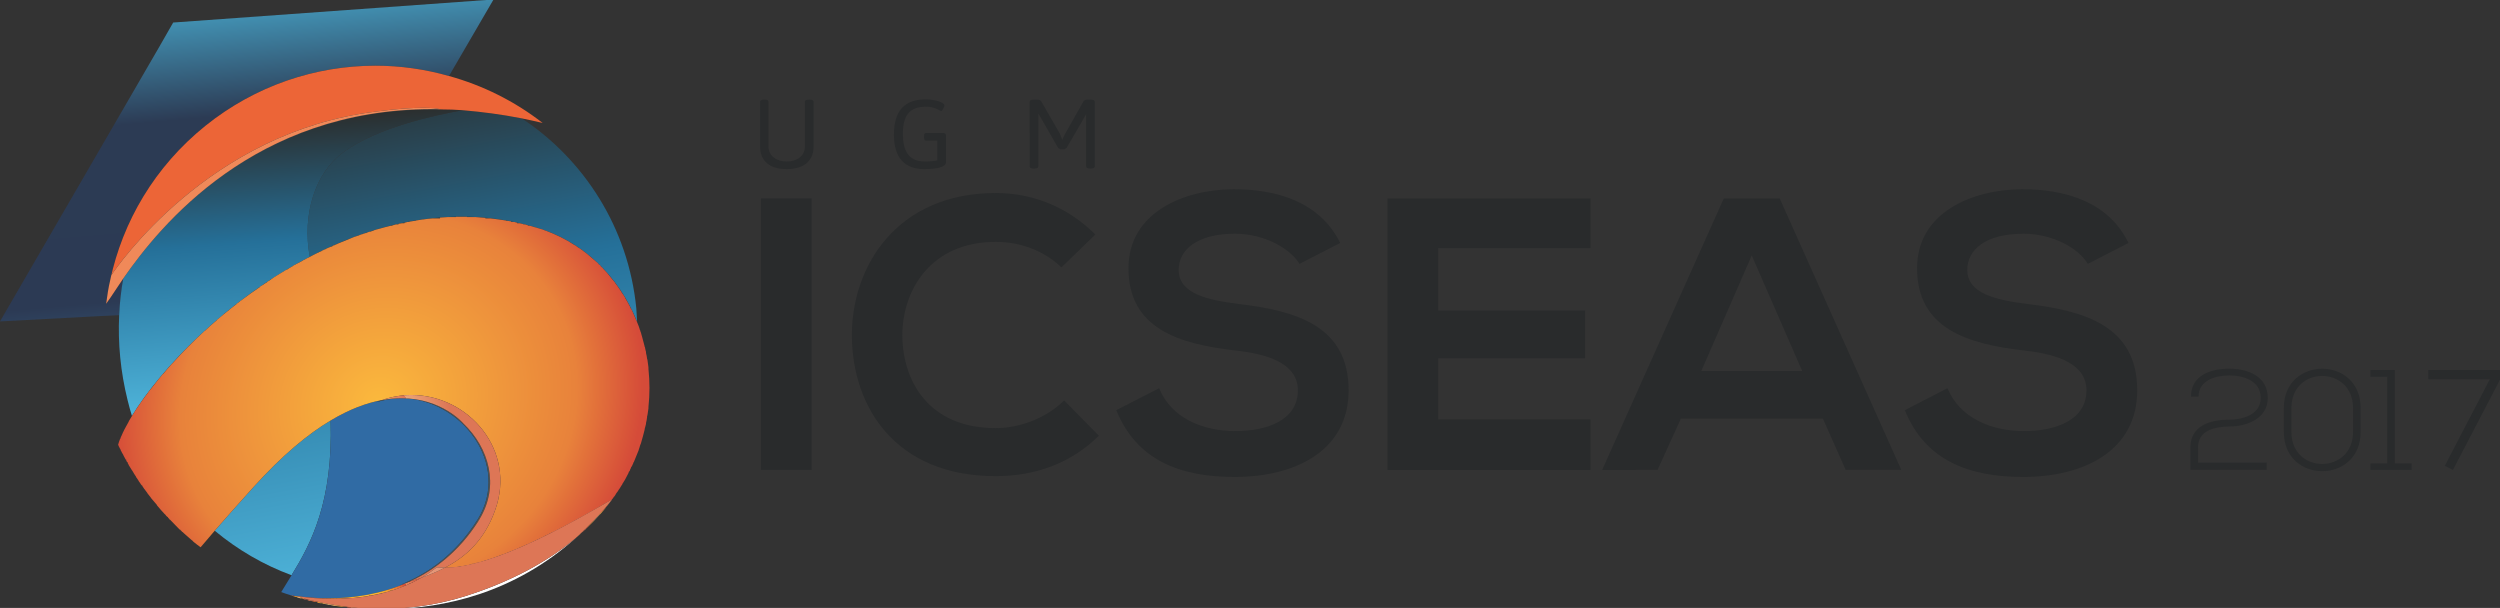 <?xml version="1.0" encoding="UTF-8" standalone="no"?>
<!-- Created with Inkscape (http://www.inkscape.org/) -->

<svg
   xmlns:dc="http://purl.org/dc/elements/1.1/"
   xmlns:cc="http://creativecommons.org/ns#"
   xmlns:rdf="http://www.w3.org/1999/02/22-rdf-syntax-ns#"
   xmlns:svg="http://www.w3.org/2000/svg"
   xmlns="http://www.w3.org/2000/svg"
   xmlns:xlink="http://www.w3.org/1999/xlink"
   xmlns:sodipodi="http://sodipodi.sourceforge.net/DTD/sodipodi-0.dtd"
   xmlns:inkscape="http://www.inkscape.org/namespaces/inkscape"
   width="147.35mm"
   height="35.832mm"
   viewBox="0 0 147.35 35.832"
   version="1.1"
   id="svg8"
   inkscape:version="0.92.1 r15371"
   sodipodi:docname="logo.svg">
  <rect x="0" y="0" width="147.35" height="35.832" fill="#333333" stroke="none"/>
  <defs
     id="defs2">
    <clipPath
       id="clipPath20"
       clipPathUnits="userSpaceOnUse">
      <path
         inkscape:connector-curvature="0"
         id="path22"
         d="m 591.582,446.766 v 47.382 l 34.828,49.571 43.512,-14.774 -78.34,-82.179 m 0,108.773 v 0.008 l 0.008,-0.004 -0.008,-0.004" />
    </clipPath>
    <clipPath
       id="clipPath32"
       clipPathUnits="userSpaceOnUse">
      <path
         inkscape:connector-curvature="0"
         id="path34"
         d="M 464.934,313.906 591.582,494.148 V 446.766 L 464.934,313.906 m -119.313,79.117 -0.004,0.004 245.965,162.52 v -0.008 L 345.621,393.023" />
    </clipPath>
    <clipPath
       id="clipPath46"
       clipPathUnits="userSpaceOnUse">
      <path
         inkscape:connector-curvature="0"
         id="path48"
         d="m 486.965,167.188 v 0 m 0,0 h -0.012 l -0.004,0.007 0.016,-0.007" />
    </clipPath>
    <clipPath
       id="clipPath58"
       clipPathUnits="userSpaceOnUse">
      <path
         inkscape:connector-curvature="0"
         id="path60"
         d="M 486.953,167.188 H 273.445 l -6.246,3.281 c 28.012,35.363 54.942,69.508 54.942,70.078 v 0 0 0 0 l 164.808,-73.352 0.004,-0.007" />
    </clipPath>
    <clipPath
       id="clipPath70"
       clipPathUnits="userSpaceOnUse">
      <path
         inkscape:connector-curvature="0"
         id="path72"
         d="m 205.215,92.394 -14.649,42.136 57.243,46.121 19.386,-10.187 c -30.355,-38.32 -61.98,-78.07 -61.98,-78.07" />
    </clipPath>
    <clipPath
       id="clipPath82"
       clipPathUnits="userSpaceOnUse">
      <path
         inkscape:connector-curvature="0"
         id="path84"
         d="m 267.195,170.465 -19.386,10.187 0.004,0.004 19.386,-10.187 -0.004,-0.004" />
    </clipPath>
    <clipPath
       id="clipPath94"
       clipPathUnits="userSpaceOnUse">
      <path
         inkscape:connector-curvature="0"
         id="path96"
         d="m 267.199,170.469 -19.386,10.187 74.328,59.891 c 0,-0.57 -26.93,-34.715 -54.942,-70.078 m 54.942,70.078 -123.86,55.129 v 0 l 123.86,-55.129 v 0 0" />
    </clipPath>
    <clipPath
       id="clipPath112"
       clipPathUnits="userSpaceOnUse">
      <path
         inkscape:connector-curvature="0"
         id="path114"
         d="m 247.805,180.652 -89.641,47.102 40.117,67.922 123.86,-55.129 -74.336,-59.895" />
    </clipPath>
    <style
       id="style136"
       type="text/css"><![CDATA[
    .fil7 {fill:#306BA4}
    .fil20 {fill:#FEFEFE;fill-rule:nonzero}
    .fil24 {fill:#575B5C;fill-rule:nonzero}
    .fil2 {fill:url(#id0)}
    .fil0 {fill:url(#id1)}
    .fil5 {fill:url(#id2)}
    .fil17 {fill:url(#id3)}
    .fil4 {fill:url(#id4)}
    .fil1 {fill:url(#id5)}
    .fil10 {fill:url(#id6)}
    .fil15 {fill:url(#id7)}
    .fil14 {fill:url(#id8)}
    .fil16 {fill:url(#id9)}
    .fil8 {fill:url(#id10)}
    .fil11 {fill:url(#id11)}
    .fil9 {fill:url(#id12)}
    .fil18 {fill:url(#id13)}
    .fil3 {fill:url(#id14)}
    .fil19 {fill:url(#id15)}
    .fil21 {fill:url(#id16)}
    .fil12 {fill:url(#id17)}
    .fil13 {fill:url(#id18)}
    .fil22 {fill:url(#id19)}
    .fil23 {fill:url(#id20)}
    .fil6 {fill:url(#id21)}
   ]]></style>
    <linearGradient
       y2="-1033.12"
       x2="932.201"
       y1="2452.36"
       x1="1197.99"
       gradientUnits="userSpaceOnUse"
       id="id0">
      <stop
         id="stop138"
         style="stop-opacity:1; stop-color:#79D2F6"
         offset="0" />
      <stop
         id="stop140"
         style="stop-opacity:1; stop-color:#528091"
         offset="0.129" />
      <stop
         id="stop142"
         style="stop-opacity:1; stop-color:#5CCAEF"
         offset="0.22" />
      <stop
         id="stop144"
         style="stop-opacity:1; stop-color:#257099"
         offset="0.451" />
      <stop
         id="stop146"
         style="stop-opacity:1; stop-color:#2B2D2C"
         offset="0.58" />
      <stop
         id="stop148"
         style="stop-opacity:1; stop-color:#2B2D2C"
         offset="1" />
    </linearGradient>
    <linearGradient
       y2="1893.62"
       x2="1020.84"
       y1="-179.228"
       x1="841.402"
       gradientUnits="userSpaceOnUse"
       id="id1">
      <stop
         id="stop151"
         style="stop-opacity:1; stop-color:#50C8EF"
         offset="0" />
      <stop
         id="stop153"
         style="stop-opacity:1; stop-color:#2C3B54"
         offset="0.29" />
      <stop
         id="stop155"
         style="stop-opacity:1; stop-color:#2C3B54"
         offset="0.341" />
      <stop
         id="stop157"
         style="stop-opacity:1; stop-color:#2C3B54"
         offset="0.361" />
      <stop
         id="stop159"
         style="stop-opacity:1; stop-color:#2C3A54"
         offset="0.6" />
      <stop
         id="stop161"
         style="stop-opacity:1; stop-color:#4FB2E5"
         offset="1" />
    </linearGradient>
    <linearGradient
       y2="-1033.12"
       x2="929.882"
       y1="2452.36"
       x1="1196.47"
       gradientUnits="userSpaceOnUse"
       id="id2">
      <stop
         id="stop164"
         style="stop-opacity:1; stop-color:#9CDBF8"
         offset="0" />
      <stop
         id="stop166"
         style="stop-opacity:1; stop-color:#7392A0"
         offset="0.129" />
      <stop
         id="stop168"
         style="stop-opacity:1; stop-color:#8CD6F2"
         offset="0.22" />
      <stop
         id="stop170"
         style="stop-opacity:1; stop-color:#6188AB"
         offset="0.451" />
      <stop
         id="stop172"
         style="stop-opacity:1; stop-color:#494847"
         offset="0.58" />
      <stop
         id="stop174"
         style="stop-opacity:1; stop-color:#494847"
         offset="1" />
    </linearGradient>
    <linearGradient
       y2="-1894.15"
       x2="85.807"
       y1="3437.08"
       x1="2546.16"
       xlink:href="#id2"
       gradientUnits="userSpaceOnUse"
       id="id3" />
    <linearGradient
       y2="1899.46"
       x2="1022.27"
       y1="-179.768"
       x1="842.579"
       gradientUnits="userSpaceOnUse"
       id="id4">
      <stop
         id="stop178"
         style="stop-opacity:1; stop-color:#86D5F3"
         offset="0" />
      <stop
         id="stop180"
         style="stop-opacity:1; stop-color:#4D566E"
         offset="0.29" />
      <stop
         id="stop182"
         style="stop-opacity:1; stop-color:#4D566E"
         offset="0.341" />
      <stop
         id="stop184"
         style="stop-opacity:1; stop-color:#4D566E"
         offset="0.361" />
      <stop
         id="stop186"
         style="stop-opacity:1; stop-color:#4E556E"
         offset="0.6" />
      <stop
         id="stop188"
         style="stop-opacity:1; stop-color:#80C0EA"
         offset="1" />
    </linearGradient>
    <linearGradient
       y2="-2208.54"
       x2="769.39"
       y1="3751.99"
       x1="1862.89"
       xlink:href="#id0"
       gradientUnits="userSpaceOnUse"
       id="id5" />
    <radialGradient
       fy="1957.99"
       fx="2146.84"
       r="2.228"
       cy="1957.99"
       cx="2146.84"
       gradientTransform="matrix(1.402,0,0,-1.802,-863,5486)"
       gradientUnits="userSpaceOnUse"
       id="id6">
      <stop
         id="stop192"
         style="stop-opacity:1; stop-color:#F9C67D"
         offset="0" />
      <stop
         id="stop194"
         style="stop-opacity:1; stop-color:#F9C67D"
         offset="0.102" />
      <stop
         id="stop196"
         style="stop-opacity:1; stop-color:#FCB62E"
         offset="0.322" />
      <stop
         id="stop198"
         style="stop-opacity:1; stop-color:#D54B39"
         offset="0.678" />
      <stop
         id="stop200"
         style="stop-opacity:1; stop-color:#E7885B"
         offset="0.157" />
      <stop
         id="stop202"
         style="stop-opacity:1; stop-color:#D54B39"
         offset="1" />
    </radialGradient>
    <radialGradient
       fy="2227.04"
       fx="1217.57"
       r="95.677"
       cy="2227.04"
       cx="1217.57"
       xlink:href="#id6"
       gradientTransform="matrix(1.402,0,0,-0.312,-489,2921)"
       gradientUnits="userSpaceOnUse"
       id="id7" />
    <radialGradient
       fy="2201.76"
       fx="1097.13"
       r="31.866"
       cy="2201.76"
       cx="1097.13"
       xlink:href="#id6"
       gradientTransform="matrix(1.402,0,0,-0.465,-441,3226)"
       gradientUnits="userSpaceOnUse"
       id="id8" />
    <radialGradient
       fy="2242.43"
       fx="1374.47"
       r="53.342"
       cy="2242.43"
       cx="1374.47"
       xlink:href="#id6"
       gradientTransform="matrix(1.402,0,0,-0.076,-552,2413)"
       gradientUnits="userSpaceOnUse"
       id="id9" />
    <radialGradient
       fy="1906.62"
       fx="2198.23"
       r="55.032"
       cy="1906.62"
       cx="2198.23"
       xlink:href="#id6"
       gradientTransform="matrix(1.272,0,0,-1.895,-598,5520)"
       gradientUnits="userSpaceOnUse"
       id="id10" />
    <radialGradient
       fy="1972.39"
       fx="2132"
       r="11.437"
       cy="1972.39"
       cx="2132"
       xlink:href="#id6"
       gradientTransform="matrix(1.402,0,0,-1.748,-857,5420)"
       gradientUnits="userSpaceOnUse"
       id="id11" />
    <radialGradient
       fy="1953.53"
       fx="2151.49"
       r="2.114"
       cy="1953.53"
       cx="2151.49"
       xlink:href="#id6"
       gradientTransform="matrix(1.402,0,0,-1.832,-865,5532)"
       gradientUnits="userSpaceOnUse"
       id="id12" />
    <radialGradient
       fy="2575.92"
       fx="879.351"
       r="105.965"
       cy="2575.92"
       cx="879.351"
       gradientTransform="matrix(3.995,-4.214,-4.214,-3.995,8220,16573)"
       gradientUnits="userSpaceOnUse"
       id="id13">
      <stop
         id="stop211"
         style="stop-opacity:1; stop-color:#9CDBF8"
         offset="0" />
      <stop
         id="stop213"
         style="stop-opacity:1; stop-color:#6188AB"
         offset="0.529" />
      <stop
         id="stop215"
         style="stop-opacity:1; stop-color:#7296A7"
         offset="0.235" />
      <stop
         id="stop217"
         style="stop-opacity:1; stop-color:#485257"
         offset="1" />
    </radialGradient>
    <radialGradient
       fy="3283.49"
       fx="3429.32"
       r="247.244"
       cy="3283.49"
       cx="3429.32"
       gradientTransform="matrix(-6.165,4.972,4.972,6.165,8245,-34010)"
       gradientUnits="userSpaceOnUse"
       id="id14">
      <stop
         id="stop220"
         style="stop-opacity:1; stop-color:#FCB52F"
         offset="0" />
      <stop
         id="stop222"
         style="stop-opacity:1; stop-color:#FCB52F"
         offset="0.22" />
      <stop
         id="stop224"
         style="stop-opacity:1; stop-color:#EC6537"
         offset="0.678" />
      <stop
         id="stop226"
         style="stop-opacity:1; stop-color:#EC6537"
         offset="1" />
    </radialGradient>
    <radialGradient
       fy="1661.52"
       fx="1310.31"
       r="105.654"
       cy="1661.52"
       cx="1310.31"
       gradientTransform="matrix(3.523,0,0,-3.999,-3305,8306)"
       gradientUnits="userSpaceOnUse"
       id="id15">
      <stop
         id="stop229"
         style="stop-opacity:1; stop-color:#FAD399"
         offset="0" />
      <stop
         id="stop231"
         style="stop-opacity:1; stop-color:#FAD399"
         offset="0.102" />
      <stop
         id="stop233"
         style="stop-opacity:1; stop-color:#FEC663"
         offset="0.322" />
      <stop
         id="stop235"
         style="stop-opacity:1; stop-color:#DD7656"
         offset="0.678" />
      <stop
         id="stop237"
         style="stop-opacity:1; stop-color:#EBA477"
         offset="0.157" />
      <stop
         id="stop239"
         style="stop-opacity:1; stop-color:#DD7656"
         offset="1" />
    </radialGradient>
    <radialGradient
       fy="2572.71"
       fx="787.591"
       r="2.11"
       cy="2572.71"
       cx="787.591"
       xlink:href="#id13"
       gradientTransform="matrix(236.94,-210.467,-210.417,-236.555,355517,776922)"
       gradientUnits="userSpaceOnUse"
       id="id16" />
    <radialGradient
       fy="1483.49"
       fx="1394.22"
       r="920.367"
       cy="1483.49"
       cx="1394.22"
       gradientTransform="matrix(0.998,-0.418,-0.357,-0.925,532,3439)"
       gradientUnits="userSpaceOnUse"
       id="id17">
      <stop
         id="stop243"
         style="stop-opacity:1; stop-color:#FBB93D"
         offset="0" />
      <stop
         id="stop245"
         style="stop-opacity:1; stop-color:#E8823B"
         offset="0.749" />
      <stop
         id="stop247"
         style="stop-opacity:1; stop-color:#D54B39"
         offset="1" />
    </radialGradient>
    <radialGradient
       fy="2174.7"
       fx="1301.29"
       r="224.587"
       cy="2174.7"
       cx="1301.29"
       xlink:href="#id6"
       gradientTransform="matrix(1.402,0,0,-0.329,-523,2890)"
       gradientUnits="userSpaceOnUse"
       id="id18" />
    <radialGradient
       fy="1658.75"
       fx="1299.74"
       r="179.051"
       cy="1658.75"
       cx="1299.74"
       gradientTransform="matrix(2.36,0,0,-2.36,-1767,5573)"
       gradientUnits="userSpaceOnUse"
       id="id19">
      <stop
         id="stop251"
         style="stop-opacity:1; stop-color:#FAD399"
         offset="0" />
      <stop
         id="stop253"
         style="stop-opacity:1; stop-color:#FAD399"
         offset="0.102" />
      <stop
         id="stop255"
         style="stop-opacity:1; stop-color:#FEC663"
         offset="0.322" />
      <stop
         id="stop257"
         style="stop-opacity:1; stop-color:#DD7656"
         offset="0.678" />
      <stop
         id="stop259"
         style="stop-opacity:1; stop-color:#EBA477"
         offset="0.157" />
      <stop
         id="stop261"
         style="stop-opacity:1; stop-color:#DD7656"
         offset="1" />
    </radialGradient>
    <radialGradient
       fy="1659.13"
       fx="1299.22"
       r="13.311"
       cy="1659.13"
       cx="1299.22"
       gradientTransform="matrix(31.742,0,0,-31.754,-39940,54344)"
       gradientUnits="userSpaceOnUse"
       id="id20">
      <stop
         id="stop264"
         style="stop-opacity:1; stop-color:#FADDB2"
         offset="0" />
      <stop
         id="stop266"
         style="stop-opacity:1; stop-color:#FADDB2"
         offset="0.102" />
      <stop
         id="stop268"
         style="stop-opacity:1; stop-color:#FFD389"
         offset="0.322" />
      <stop
         id="stop270"
         style="stop-opacity:1; stop-color:#E59677"
         offset="0.678" />
      <stop
         id="stop272"
         style="stop-opacity:1; stop-color:#EFB994"
         offset="0.157" />
      <stop
         id="stop274"
         style="stop-opacity:1; stop-color:#E59677"
         offset="1" />
    </radialGradient>
    <radialGradient
       fy="3283.04"
       fx="3427.51"
       r="189.843"
       cy="3283.04"
       cx="3427.51"
       gradientTransform="matrix(-8.029,6.476,6.476,8.029,9687,-45271)"
       gradientUnits="userSpaceOnUse"
       id="id21">
      <stop
         id="stop277"
         style="stop-opacity:1; stop-color:#FEC663"
         offset="0" />
      <stop
         id="stop279"
         style="stop-opacity:1; stop-color:#FEC663"
         offset="0.22" />
      <stop
         id="stop281"
         style="stop-opacity:1; stop-color:#F08959"
         offset="0.678" />
      <stop
         id="stop283"
         style="stop-opacity:1; stop-color:#F08959"
         offset="1" />
    </radialGradient>
    <linearGradient
       inkscape:collect="always"
       xlink:href="#id0"
       id="linearGradient4988"
       gradientUnits="userSpaceOnUse"
       x1="1197.99"
       y1="2452.36"
       x2="932.201"
       y2="-1033.12" />
    <linearGradient
       inkscape:collect="always"
       xlink:href="#id2"
       id="linearGradient4990"
       gradientUnits="userSpaceOnUse"
       x1="1196.47"
       y1="2452.36"
       x2="929.882"
       y2="-1033.12" />
    <radialGradient
       inkscape:collect="always"
       xlink:href="#id6"
       id="radialGradient4992"
       gradientUnits="userSpaceOnUse"
       gradientTransform="matrix(1.402,0,0,-1.802,-863,5486)"
       cx="2146.84"
       cy="1957.99"
       fx="2146.84"
       fy="1957.99"
       r="2.228" />
    <radialGradient
       inkscape:collect="always"
       xlink:href="#id13"
       id="radialGradient4994"
       gradientUnits="userSpaceOnUse"
       gradientTransform="matrix(3.995,-4.214,-4.214,-3.995,8220,16573)"
       cx="879.351"
       cy="2575.92"
       fx="879.351"
       fy="2575.92"
       r="105.965" />
  </defs>
  <sodipodi:namedview
     id="base"
     pagecolor="#ffffff"
     bordercolor="#666666"
     borderopacity="1.0"
     inkscape:pageopacity="0.0"
     inkscape:pageshadow="2"
     inkscape:zoom="0.7"
     inkscape:cx="216.67109"
     inkscape:cy="186.17218"
     inkscape:document-units="mm"
     inkscape:current-layer="layer1"
     showgrid="false"
     fit-margin-top="0"
     fit-margin-left="0"
     fit-margin-right="0"
     fit-margin-bottom="0"
     inkscape:window-width="1366"
     inkscape:window-height="715"
     inkscape:window-x="-8"
     inkscape:window-y="-8"
     inkscape:window-maximized="1" />
  <g
     inkscape:label="Layer 1"
     inkscape:groupmode="layer"
     id="layer1"
     transform="translate(-36.127,-150.95)">
    <g
       style="clip-rule:evenodd;fill-rule:evenodd;image-rendering:optimizeQuality;shape-rendering:geometricPrecision;text-rendering:geometricPrecision"
       id="g503"
       transform="matrix(0.016,0,0,0.016,36.127,150.95)">
      <g
         id="Layer_x0020_1">
        <g
           id="_768789544">
          <path
             id="path289"
             d="m 587,172 v 0 0 L 638,83 1791,0 h 26 l -163,280 c -88,-25 -179,-38 -271,-38 -220,0 -442,73 -627,222 -186,150 -304,352 -350,568 -7,29 -11,58 -15,87 2,-2 4,-6 7,-10 8,-11 20,-29 35,-52 v 0 -1 l 9,-13 h 1 v 0 l 11,-17 c -8,44 -13,89 -15,135 l -82,4 v 0 L 0,1184 Z"
             class="fil0"
             inkscape:connector-curvature="0"
             style="fill:url(#id1)" />
          <path
             id="path291"
             d="m 1074,2119 c -103,-38 -199,-94 -283,-164 40,-46 87,-99 144,-162 105,-116 199,-194 283,-244 9,299 -71,451 -144,570 z m 1273,-933 c -66,-167 -201,-301 -379,-350 -90,-26 -179,-38 -267,-38 -199,0 -390,59 -560,148 -29,-155 20,-311 125,-386 124,-90 332,-135 439,-154 69,6 141,15 217,30 230,152 393,404 422,700 1,17 2,34 3,50 z"
             class="fil1"
             inkscape:connector-curvature="0"
             style="fill:url(#id5)" />
          <path
             id="path293"
             d="m 486,1532 c -6,-19 -11,-38 -16,-58 -26,-105 -36,-210 -31,-313 2,-46 7,-91 15,-135 136,-196 484,-623 1138,-623 12,0 23,0 35,0 -1,0 -1,0 -2,0 27,0 53,1 80,3 -107,19 -315,64 -439,154 -105,75 -154,231 -125,386 -306,158 -547,410 -655,586 z M 1627,403 Z"
             class="fil2"
             inkscape:connector-curvature="0"
             style="fill:url(#linearGradient4988)" />
          <path
             id="path295"
             d="m 391,1119 c 4,-29 8,-58 15,-87 46,-216 164,-418 350,-568 185,-149 407,-222 627,-222 92,0 183,13 271,38 123,34 241,92 345,173 -26,-6 -52,-12 -77,-17 -76,-15 -148,-24 -217,-30 -27,-2 -53,-3 -80,-3 -16,-4 -37,-6 -66,-6 -42,0 -99,4 -174,14 -617,75 -956,575 -975,603 -1,6 -3,12 -4,18 -7,29 -11,58 -15,87 2,-2 4,-6 7,-10 -3,4 -5,8 -7,10 z"
             class="fil3"
             inkscape:connector-curvature="0"
             style="fill:url(#id14)" />
          <path
             id="path297"
             d="m 398,1109 c 12,-16 30,-45 56,-83 0,0 0,0 0,0 -26,38 -44,67 -56,83 z"
             class="fil4"
             inkscape:connector-curvature="0"
             style="fill:url(#id4)" />
          <path
             id="path299"
             d="m 454,1026 c 0,0 0,0 0,0 136,-196 483,-624 1138,-624 11,0 22,0 33,1 1,0 1,0 2,0 -12,0 -23,0 -35,0 -654,0 -1002,427 -1138,623 z"
             class="fil5"
             inkscape:connector-curvature="0"
             style="fill:url(#linearGradient4990)" />
          <path
             id="path301"
             d="m 391,1119 c 4,-29 8,-58 15,-87 1,-6 3,-12 4,-18 19,-28 358,-528 975,-603 75,-10 132,-14 174,-14 29,0 50,2 66,6 -11,-1 -22,-1 -33,-1 -655,0 -1002,428 -1138,624 -26,38 -44,67 -56,83 -3,4 -5,8 -7,10 z"
             class="fil6"
             inkscape:connector-curvature="0"
             style="fill:url(#id21)" />
          <path
             id="path303"
             d="m 1210,2204 c 0,0 0,0 0,0 -41,0 -77,-3 -106,-7 -5,0 -10,-1 -14,-1 0,0 0,0 0,0 -7,-1 -13,-2 -19,-3 -1,0 -1,-1 -2,-1 v 0 c -11,-3 -22,-7 -33,-11 12,-20 25,-41 38,-62 73,-119 153,-271 144,-570 70,-42 133,-65 188,-75 -7,2 -14,5 -21,8 31,-10 63,-15 93,-15 221,0 406,244 282,446 -80,128 -184,202 -290,243 13,-5 26,-9 40,-14 -105,48 -212,62 -299,62 -1,0 -1,0 -1,0 z"
             class="fil7"
             inkscape:connector-curvature="0"
             style="fill:#306ba4" />
          <path
             id="path305"
             d="m 2154,1951 c 34,-33 68,-70 100,-110 -6,8 -12,16 -19,24 v 0 0 l -3,4 h -1 v 2 c -6,7 -12,14 -18,21 v 0 0 l -4,4 h -1 v 1 c -16,18 -34,36 -52,54 z"
             class="fil8"
             inkscape:connector-curvature="0"
             style="fill:url(#id10)" />
          <polygon
             id="polygon307"
             points="2154,1951 2154,1953 2151,1955 2150,1955 "
             class="fil9"
             style="fill:url(#id12)" />
          <polygon
             id="polygon309"
             points="2149,1955 2149,1957 2146,1960 2145,1960 "
             class="fil10"
             style="fill:url(#radialGradient4992)" />
          <path
             id="path311"
             d="m 2122,1981 c 8,-7 15,-14 23,-21 v 1 l -4,3 h -1 v 1 l -4,4 v 0 0 c -5,4 -9,8 -14,12 z"
             class="fil11"
             inkscape:connector-curvature="0"
             style="fill:url(#id11)" />
          <path
             id="path313"
             d="m 1639,2091 c 74,-38 145,-99 185,-212 79,-218 -96,-424 -309,-424 -35,0 -72,6 -109,19 -55,10 -118,33 -188,75 -84,50 -178,128 -283,244 -57,63 -104,116 -144,162 -19,22 -36,43 -52,61 -9,-6 -17,-13 -26,-20 v 0 0 l -4,-4 v -1 h -1 l -4,-3 v -1 h -1 c -9,-8 -17,-15 -26,-23 v 0 0 l -4,-4 v 0 h -1 l -4,-4 v -1 h -1 l -3,-3 v -1 h -2 c -11,-12 -23,-23 -34,-35 v -1 h -2 l -3,-4 v -1 h -1 l -3,-3 v -2 h -1 l -4,-3 v -1 h -1 l -3,-4 v -1 h -1 l -4,-4 v 0 0 c -8,-8 -15,-17 -23,-26 v -1 h -1 l -3,-4 v -1 0 c -6,-7 -12,-14 -18,-21 v -1 h -1 c -4,-6 -8,-11 -13,-17 v -1 h -1 l -3,-5 v 0 0 c -3,-4 -6,-8 -9,-12 v -1 h -1 l -8,-12 v -2 h -2 l -3,-4 v 0 0 c -3,-5 -6,-9 -9,-13 v -1 0 l -9,-13 v -1 0 c -5,-7 -9,-14 -13,-21 v -1 h -1 c -4,-7 -9,-14 -13,-21 v -2 h -1 l -3,-6 v -3 h -2 l -3,-5 v -4 h -2 c -2,-4 -5,-9 -7,-13 v 0 0 l -4,-8 v -1 h -1 l -4,-8 v -1 h -1 l -3,-8 v -1 h -1 l -5,-10 -2,-5 c 2,-7 4,-14 7,-21 h 1 v -1 c 1,-3 2,-6 3,-9 h 1 v -1 c 7,-17 16,-34 27,-53 v 0 -1 c 4,-6 8,-13 12,-20 17,-28 37,-57 60,-87 v 0 -1 c 5,-6 9,-11 14,-17 v 0 0 c 6,-8 12,-15 18,-23 v 0 0 c 7,-9 15,-18 22,-27 h 1 v 0 c 10,-12 20,-24 31,-36 v 0 0 l 4,-4 h 1 v -1 c 35,-39 74,-78 116,-117 h 1 v 0 l 4,-4 h 1 v -1 c 11,-10 23,-21 35,-31 h 1 v -1 l 4,-3 v 0 -1 c 16,-13 32,-27 49,-40 h 1 v -1 c 7,-6 15,-11 22,-17 v 0 -1 c 6,-4 12,-8 17,-13 h 2 v -1 c 21,-16 44,-32 67,-48 v 0 -1 l 13,-8 h 1 v -1 l 13,-8 v 0 -1 l 13,-8 h 1 v -1 l 13,-9 v 0 0 c 15,-9 29,-18 44,-27 h 2 v 0 c 7,-5 14,-9 21,-13 h 1 v -1 l 7,-4 h 2 v -1 c 8,-4 15,-8 23,-12 v 0 0 l 8,-5 h 1 v 0 c 7,-4 14,-8 21,-11 10,-5 20,-11 31,-16 h 2 v -1 l 7,-3 h 2 v -1 l 7,-4 h 2 v -1 l 8,-3 h 1 v -1 l 9,-4 v 0 0 l 10,-4 h 4 v -2 l 6,-3 h 3 v -1 l 7,-3 h 2 v -1 c 22,-9 44,-18 66,-27 h 1 v 0 l 12,-4 h 2 v -1 l 11,-4 h 3 v -1 l 10,-3 h 3 v -1 l 11,-4 h 3 v 0 l 11,-4 h 2 v -1 l 13,-4 h 1 v 0 c 16,-5 33,-9 49,-13 h 5 v -1 l 14,-4 h 9 v -2 l 12,-2 h 10 v -2 l 12,-3 h 6 v -1 c 6,-1 13,-2 19,-3 h 4 v -1 c 8,-1 17,-3 25,-4 h 2 v 0 c 11,-2 23,-3 35,-4 h 28 v -3 c 10,-1 20,-1 30,-2 h 29 v -1 c 7,0 14,0 21,0 6,0 13,0 19,0 v 1 h 31 c 12,1 25,2 37,3 v 2 h 19 c 19,2 38,5 58,8 v 1 h 5 c 4,1 9,1 13,2 v 2 h 11 l 11,3 v 2 h 10 l 13,3 v 1 h 6 l 12,4 v 1 h 5 c 6,1 11,3 17,5 5,1 10,2 14,4 v 0 h 1 c 4,1 8,3 13,4 v 0 h 1 c 4,2 8,3 12,5 v 0 h 1 c 38,14 74,32 108,54 v 0 h 1 c 4,3 8,6 12,9 v 0 h 1 c 4,3 9,6 13,9 v 0 0 c 8,6 15,12 22,17 v 1 h 1 c 12,10 24,21 36,31 v 1 0 l 4,4 v 0 h 1 l 4,4 v 1 0 l 4,4 v 0 h 1 l 4,5 v 0 0 c 11,11 21,23 31,36 v 0 0 c 5,6 9,11 14,17 v 1 0 c 5,6 9,12 13,18 v 0 0 c 3,4 6,9 9,13 v 1 0 c 5,7 10,14 14,21 v 1 0 c 7,11 12,21 18,32 v 0 0 l 4,9 v 0 h 1 c 6,13 12,26 17,39 v 2 h 1 l 3,7 c 2,5 4,10 6,15 v 0 0 c 1,4 3,8 4,12 v 2 h 1 c 1,4 2,8 4,12 v 1 0 c 1,5 3,9 4,14 v 0 0 c 3,11 6,22 9,34 v 2 h 1 c 1,6 2,12 4,18 v 4 0 c 2,7 3,14 4,21 v 2 h 1 c 1,10 3,20 4,30 v 6 0 c 5,46 5,93 0,140 v 0 5 c -1,9 -3,18 -4,27 h -1 v 5 c -1,7 -2,15 -4,22 v 0 3 c -2,7 -3,13 -5,19 v 0 2 c -4,16 -8,32 -13,48 v 0 1 c -2,4 -3,8 -5,13 v 0 1 c -1,4 -3,8 -4,12 v 0 1 c -6,15 -12,30 -18,44 h -1 v 1 l -3,8 h -1 v 2 l -4,7 h -1 v 2 l -3,7 h -1 v 3 l -4,6 h -1 v 3 c -4,8 -8,16 -13,25 v 0 0 c -3,4 -5,9 -8,13 h -1 v 2 l -4,7 h -1 v 1 c -2,4 -5,8 -8,13 h -1 v 1 c -2,4 -5,8 -8,12 h -1 v 1 c -3,5 -5,9 -8,13 h -1 v 0 c -2,4 -5,8 -8,11 -55,32 -132,77 -217,120 h -1 v 0 l -8,4 h -1 v 0 l -8,5 h -1 v 0 l -8,4 h -1 v 0 l -9,5 v 0 0 c -19,9 -38,18 -57,27 h -1 v 0 c -14,6 -27,12 -41,18 v 0 0 c -15,6 -30,12 -45,18 v 0 0 l -12,4 h -2 v 1 c -22,8 -44,16 -66,22 h -1 v 1 c -5,1 -10,2 -15,4 h -4 v 1 c -4,1 -9,2 -13,3 h -5 v 1 c -5,1 -10,3 -15,4 h -3 v 0 c -7,2 -14,3 -22,4 h -5 v 1 c -11,2 -22,3 -33,4 h -12 v 0 c -3,0 -6,0 -9,0 z"
             class="fil12"
             inkscape:connector-curvature="0"
             style="fill:url(#id17)" />
          <path
             id="path315"
             d="m 1521,2145 h -4 v 2 l -5,2 h -4 v 2 l -7,3 h -2 v 1 l -8,3 h -1 v 1 c -12,5 -24,9 -36,13 v 0 0 c -5,2 -9,3 -14,4 h -4 v 2 c -4,1 -8,2 -11,3 h -3 v 1 c -5,1 -10,2 -15,3 h -3 v 1 c -13,3 -26,6 -39,8 h -6 v 1 c -8,2 -16,3 -23,4 h -4 v 0 c -13,2 -27,4 -40,5 h -10 v 0 c -18,1 -36,2 -53,2 -23,0 -44,-1 -64,-2 v 0 h -1 c -23,-2 -43,-4 -60,-7 29,4 65,7 106,7 0,0 0,0 0,0 v 0 c 0,0 0,0 1,0 87,0 194,-14 299,-62 14,-4 28,-9 43,-14 -11,6 -21,12 -32,17 z"
             class="fil13"
             inkscape:connector-curvature="0"
             style="fill:url(#id18)" />
          <path
             id="path317"
             d="m 1133,2208 h -11 l -7,-2 v -2 h -9 l -13,-4 v -1 h -3 c -7,-2 -14,-4 -21,-7 v 0 c 1,0 1,1 2,1 6,1 12,2 19,3 3,0 18,5 43,12 z"
             class="fil14"
             inkscape:connector-curvature="0"
             style="fill:url(#id8)" />
          <path
             id="path319"
             d="m 1325,2240 h -26 c -7,-1 -14,-2 -21,-3 v -2 h -19 c -11,-1 -21,-3 -31,-4 v 0 0 c -8,-2 -15,-3 -22,-4 v -1 h -4 l -14,-3 v -1 h -9 l -10,-2 v -3 h -11 l -11,-3 v -1 h -7 l -7,-2 v -3 c 41,11 108,25 192,32 z"
             class="fil15"
             inkscape:connector-curvature="0"
             style="fill:url(#id7)" />
          <path
             id="path321"
             d="m 1328,2242 v -2 c 29,2 60,4 93,4 5,0 9,0 13,-1 -10,1 -21,1 -31,1 v 0 h -2 -10 c -21,0 -42,-1 -63,-2 z"
             class="fil16"
             inkscape:connector-curvature="0"
             style="fill:url(#id9)" />
          <path
             id="path323"
             d="m 1760,1923 c 0,0 0,0 0,0 0,0 0,0 0,0 z m 0,-1 c 0,0 0,0 0,0 0,0 0,0 0,0 z m 1,0 c 0,-1 1,-2 2,-4 -1,2 -2,3 -2,4 z m 2,-5 c 1,-1 2,-2 3,-3 0,0 0,0 0,-1 0,1 0,1 0,1 -1,1 -2,2 -3,3 z"
             class="fil17"
             inkscape:connector-curvature="0"
             style="fill:url(#id3)" />
          <path
             id="path325"
             d="m 1470,2156 c 106,-41 210,-115 290,-243 124,-202 -61,-446 -282,-446 -30,0 -62,5 -93,15 7,-3 14,-6 21,-8 26,-5 51,-7 73,-7 150,0 228,93 228,93 94,89 135,229 59,353 0,1 0,1 0,1 -1,1 -2,2 -3,3 0,1 0,1 0,1 -1,2 -2,3 -2,4 0,0 -1,0 -1,0 0,0 0,0 0,0 0,1 0,1 0,1 0,0 0,0 0,0 -70,109 -159,177 -250,219 -14,5 -27,9 -40,14 z"
             class="fil18"
             inkscape:connector-curvature="0"
             style="fill:url(#radialGradient4994)" />
          <path
             id="path327"
             d="m 1510,2142 c 91,-42 180,-110 250,-219 0,0 0,0 0,0 0,0 0,0 0,-1 0,0 0,0 0,0 0,0 1,0 1,0 0,-1 1,-2 2,-4 0,0 0,0 0,-1 1,-1 2,-2 3,-3 0,0 0,0 0,-1 76,-124 35,-264 -59,-353 0,0 -78,-93 -228,-93 -22,0 -47,2 -73,7 37,-13 74,-19 109,-19 213,0 388,206 309,424 -40,113 -111,174 -185,212 0,0 -1,0 -1,0 -10,0 -19,0 -29,-1 -18,14 -37,27 -56,38 -15,5 -29,10 -43,14 z"
             class="fil19"
             inkscape:connector-curvature="0"
             style="fill:url(#id15)" />
          <path
             id="path329"
             d="m 1434,2243 c 93,-3 187,-18 280,-47 170,-54 305,-128 408,-215 -231,206 -488,260 -688,262 z m -330,-46 c -5,0 -10,-1 -14,-1 v 0 c 4,0 9,1 14,1 0,0 0,0 0,0 z m 1150,-356 c 0,-1 0,-1 0,-1 0,0 0,0 0,0 0,0 0,0 0,1 z"
             class="fil20"
             inkscape:connector-curvature="0"
             style="fill:#fefefe;fill-rule:nonzero" />
          <path
             id="path331"
             d="m 1104,2197 c -5,0 -10,-1 -14,-1 0,0 0,0 0,0 4,0 9,1 14,1 z"
             class="fil21"
             inkscape:connector-curvature="0"
             style="fill:url(#id16)" />
          <path
             id="path333"
             d="m 1421,2244 c -188,0 -323,-46 -331,-48 4,0 9,1 14,1 31,5 75,9 125,9 96,0 216,-16 324,-78 28,-10 58,-22 86,-37 183,-1 473,-169 615,-251 0,0 0,0 0,1 -42,53 -87,99 -132,140 -103,87 -238,161 -408,215 -93,29 -187,44 -280,47 -4,1 -8,1 -13,1 z"
             class="fil22"
             inkscape:connector-curvature="0"
             style="fill:url(#id19)" />
          <path
             id="path335"
             d="m 1553,2128 c 19,-11 38,-24 56,-38 10,1 19,1 29,1 0,0 1,0 1,0 -28,15 -58,27 -86,37 z"
             class="fil23"
             inkscape:connector-curvature="0"
             style="fill:url(#id20)" />
          <g
             id="g365">
            <polygon
               id="polygon337"
               points="2990,1731 2990,731 2803,731 2803,1731 "
               class="fil24"
               style="fill:#292b2c;fill-opacity:1;fill-rule:nonzero" />
            <path
               id="path339"
               d="m 4048,1605 c -103,102 -235,149 -380,149 -371,0 -528,-256 -530,-516 -1,-261 169,-527 530,-527 136,0 265,51 367,153 l -125,121 c -66,-64 -155,-94 -242,-94 -241,0 -345,180 -344,347 2,166 97,339 344,339 87,0 186,-36 252,-102 z"
               class="fil24"
               inkscape:connector-curvature="0"
               style="fill:#292b2c;fill-opacity:1;fill-rule:nonzero" />
            <path
               id="path341"
               d="m 4787,972 c -35,-57 -129,-111 -238,-111 -139,0 -207,59 -207,133 0,87 103,111 223,126 209,25 403,80 403,318 0,223 -197,319 -420,319 -204,0 -361,-63 -436,-246 l 158,-81 c 44,109 159,158 281,158 118,0 230,-41 230,-150 0,-94 -99,-133 -232,-147 -204,-24 -392,-79 -392,-303 0,-205 203,-290 387,-291 155,0 317,44 393,198 z"
               class="fil24"
               inkscape:connector-curvature="0"
               style="fill:#292b2c;fill-opacity:1;fill-rule:nonzero" />
            <path
               id="path343"
               d="m 5859,1731 h -748 c 0,-333 0,-667 0,-1000 h 748 v 183 h -561 v 230 h 541 v 176 h -541 v 225 h 561 z"
               class="fil24"
               inkscape:connector-curvature="0"
               style="fill:#292b2c;fill-opacity:1;fill-rule:nonzero" />
            <path
               id="path345"
               d="m 6453,941 -186,426 h 372 z m 262,601 h -523 l -86,189 H 5902 L 6350,731 h 206 l 448,1000 h -205 z"
               class="fil24"
               inkscape:connector-curvature="0"
               style="fill:#292b2c;fill-opacity:1;fill-rule:nonzero" />
            <path
               id="path347"
               d="m 7691,972 c -34,-57 -128,-111 -237,-111 -140,0 -207,59 -207,133 0,87 103,111 223,126 208,25 403,80 403,318 0,223 -197,319 -420,319 -204,0 -362,-63 -436,-246 l 157,-81 c 45,109 160,158 282,158 118,0 230,-41 230,-150 0,-94 -99,-133 -232,-147 -204,-24 -392,-79 -392,-303 0,-205 202,-290 387,-291 155,0 317,44 392,198 z"
               class="fil24"
               inkscape:connector-curvature="0"
               style="fill:#292b2c;fill-opacity:1;fill-rule:nonzero" />
            <path
               id="path349"
               d="m 2997,375 v 165 c 0,52 -35,83 -99,83 -64,0 -98,-31 -98,-83 V 375 c 0,-5 4,-8 14,-8 h 3 c 10,0 14,3 14,8 v 166 c 0,32 29,54 67,54 39,0 67,-22 67,-54 V 375 c 0,-5 4,-8 14,-8 h 3 c 10,0 15,3 15,8 z"
               class="fil24"
               inkscape:connector-curvature="0"
               style="fill:#292b2c;fill-opacity:1;fill-rule:nonzero" />
            <path
               id="path351"
               d="m 3479,388 c 0,6 -8,21 -12,21 -4,0 -22,-16 -56,-16 -64,0 -85,37 -85,100 0,55 16,102 81,102 18,0 37,-2 46,-4 v -73 h -42 c -5,0 -7,-4 -7,-11 v -6 c 0,-8 2,-11 7,-11 h 63 c 8,0 11,3 11,11 v 96 c 0,20 -39,26 -80,26 -72,0 -112,-41 -112,-127 0,-90 41,-130 117,-130 36,0 69,12 69,22 z"
               class="fil24"
               inkscape:connector-curvature="0"
               style="fill:#292b2c;fill-opacity:1;fill-rule:nonzero" />
            <path
               id="path353"
               d="m 4033,375 v 238 c 0,5 -5,8 -15,8 h -2 c -10,0 -15,-3 -15,-8 v -194 2 l -72,124 -8,5 h -15 l -8,-5 -73,-127 v -1 196 c 0,5 -5,8 -15,8 h -2 c -10,0 -15,-3 -15,-8 V 375 c 0,-5 5,-8 15,-8 h 13 c 8,0 13,3 15,7 l 68,118 9,23 10,-21 68,-120 c 2,-4 7,-7 15,-7 h 12 c 10,0 15,3 15,8 z"
               class="fil24"
               inkscape:connector-curvature="0"
               style="fill:#292b2c;fill-opacity:1;fill-rule:nonzero" />
            <g
               id="g363"
               style="fill:#292b2c;fill-opacity:1">
              <path
                 id="path355"
                 d="m 8071,1461 c 0,-79 74,-103 141,-103 68,0 142,28 142,108 0,75 -76,105 -141,105 -54,1 -116,14 -116,77 v 56 h 253 v 27 h -281 v -83 c 0,-81 75,-102 143,-102 48,0 116,-18 116,-80 0,-65 -66,-83 -116,-83 -49,0 -113,17 -113,78 z"
                 class="fil24"
                 inkscape:connector-curvature="0"
                 style="fill:#292b2c;fill-opacity:1;fill-rule:nonzero" />
              <path
                 id="path357"
                 d="m 8441,1591 c 0,158 227,157 227,0 v -88 c 0,-157 -227,-158 -227,0 z m -28,-88 c 0,-193 283,-193 283,0 v 88 c 0,193 -283,193 -283,0 z"
                 class="fil24"
                 inkscape:connector-curvature="0"
                 style="fill:#292b2c;fill-opacity:1;fill-rule:nonzero" />
              <polygon
                 id="polygon359"
                 points="8822,1363 8822,1707 8884,1707 8884,1731 8732,1731 8732,1707 8794,1707 8794,1388 8732,1388 8732,1363 "
                 class="fil24"
                 style="fill:#292b2c;fill-opacity:1;fill-rule:nonzero" />
              <polygon
                 id="polygon361"
                 points="8945,1397 8945,1363 9228,1363 9036,1731 9006,1716 9172,1397 "
                 class="fil24"
                 style="fill:#292b2c;fill-opacity:1;fill-rule:nonzero" />
            </g>
          </g>
        </g>
      </g>
    </g>
  </g>
</svg>
